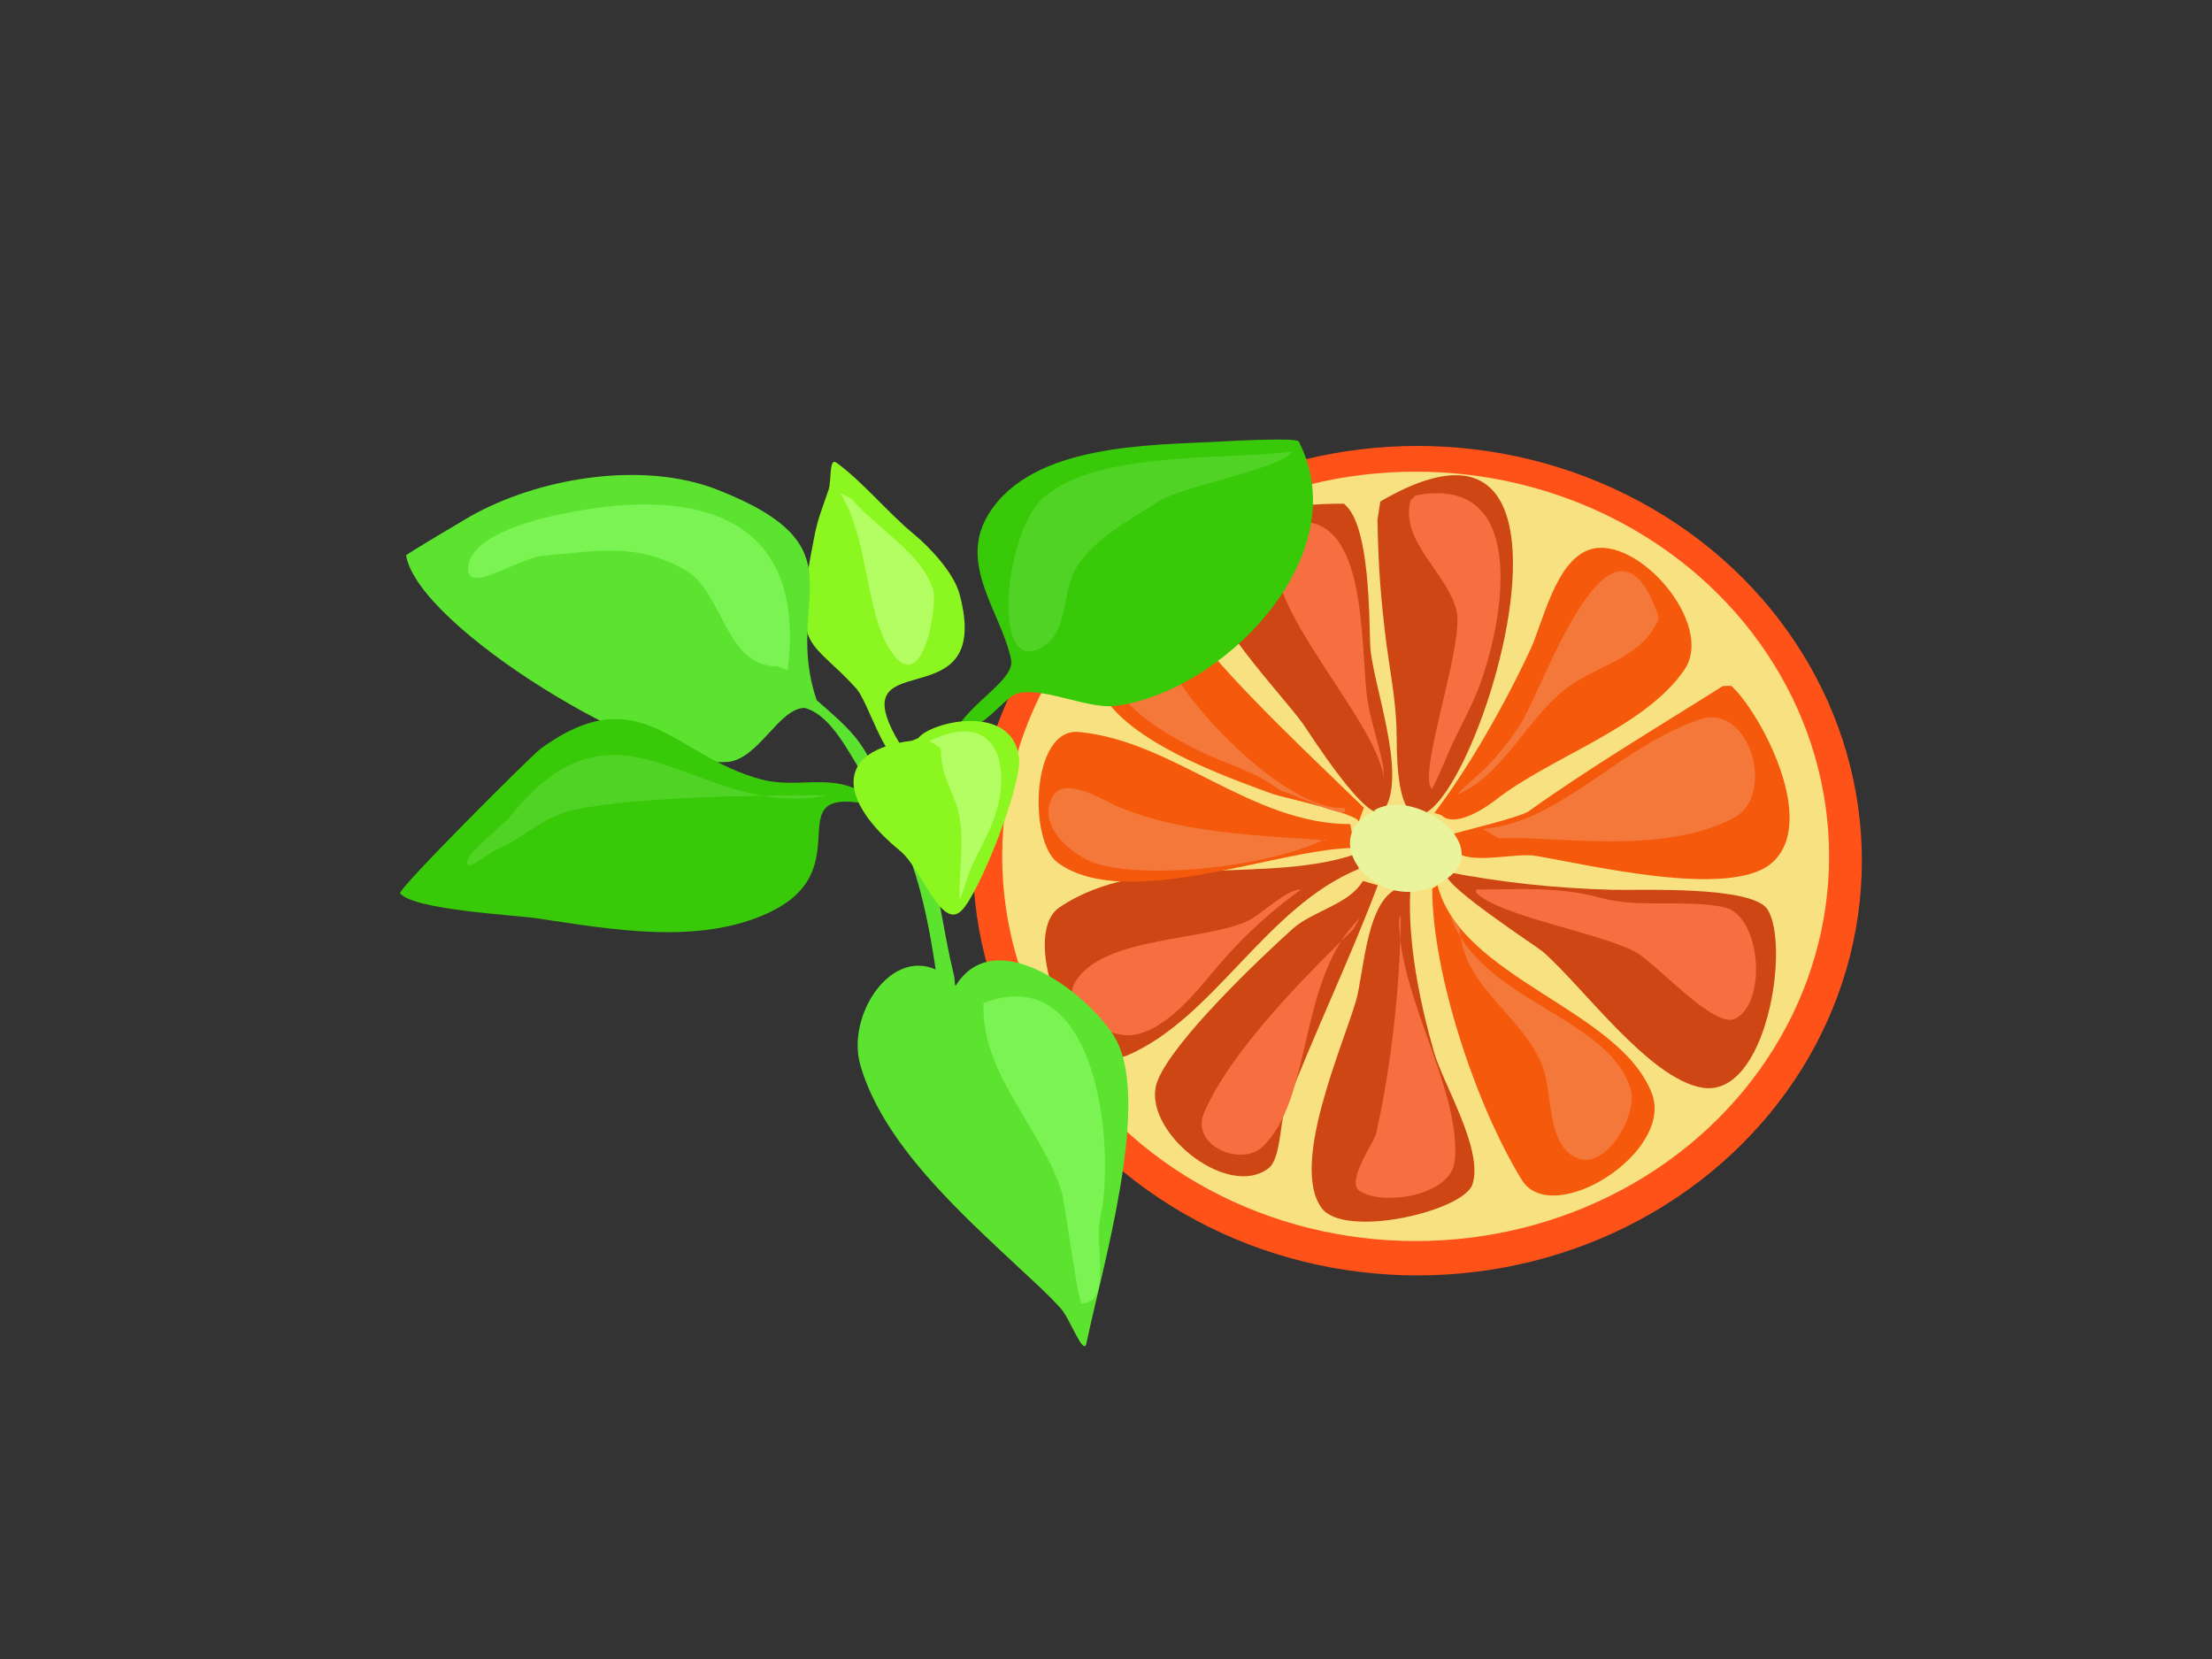 <?xml version="1.0" encoding="utf-8"?>
<!-- Generator: Adobe Illustrator 17.0.0, SVG Export Plug-In . SVG Version: 6.00 Build 0)  -->
<!DOCTYPE svg PUBLIC "-//W3C//DTD SVG 1.1//EN" "http://www.w3.org/Graphics/SVG/1.1/DTD/svg11.dtd">
<svg version="1.1" id="Layer_1" xmlns="http://www.w3.org/2000/svg" xmlns:xlink="http://www.w3.org/1999/xlink" x="0px" y="0px"
	 width="800px" height="600px" viewBox="0 0 800 600" enable-background="new 0 0 800 600" xml:space="preserve">
<rect x="0" y="0" width="800" height="600" fill="#333333" stroke="none"/>
<g>
	<g>
		<ellipse fill="#FF5219" cx="512.627" cy="311.276" rx="160.747" ry="149.992"/>
		<ellipse fill="#F7E180" cx="511.986" cy="309.714" rx="149.531" ry="139.129"/>
		<path fill="#CE4614" d="M499.206,181.374c104.373-60.947,5.931,195.334,5.931,85.753c0-11.821-1.956-21.566-3.619-33.436
			c-2.218-17.805-3.049-28.866-3.326-45.863L499.206,181.374z"/>
		<path fill="#CE4614" d="M486.872,182.956c8.343,8.12,8.285,38.779,8.671,50.229c0.446,13.239,13.803,46.956,4.955,59.872
			c-4.822,7.039-26.853-27.889-29.315-31.343c-7.814-10.96-36.327-39.83-34.27-53.845c3.397-23.143,29.738-25.717,49.134-25.717
			L486.872,182.956z"/>
		<path fill="#F4590C" d="M518.8,293.992c12.639-16.642,25.77-39.915,34.682-59.069c4.526-9.728,9.1-32.152,21.47-36.165
			c17.128-5.556,45.43,26.904,34.27,43.397c-14.168,20.938-48.147,31.458-68.126,47.014c-3.934,3.063-14.888,10.425-19.819,5.626
			L518.8,293.992z"/>
		<path fill="#F4590C" d="M626.143,248.042c10.334,9.414,31.882,49.239,14.58,64.12c-15.202,13.075-66.848,0.37-85.651-2.68
			c-8.719-1.414-32.816,6.178-29.744-7.773c0.08-0.362,24.294-5.986,27.541-8.309c22.565-16.147,46.653-30.384,70.229-45.297
			L626.143,248.042z"/>
		<path fill="#CE4614" d="M522.023,315.11c20.725,4.034,40.046,6.122,61.14,6.701c9.823,0.269,50.812-1.627,56.183,7.237
			c8.101,13.368-0.506,68.194-23.685,64.327c-19.415-3.239-43.321-36.854-57.835-49.317c-1.849-1.588-34.701-23.039-34.701-27.607
			L522.023,315.11z"/>
		<path fill="#F76E40" d="M473.977,189.009c21.149,4.038,17.913,48.637,20.748,65.193c1.241,7.245,3.838,14.637,5.335,21.923
			c0.505,2.459,0.593,10.007,0.593,7.5c0-23.875-59.444-77.202-32.604-94.616L473.977,189.009z"/>
		<path fill="#F4590C" d="M519.901,320.165c8.651,33.677,65.478,44.811,77.426,75.043c8.508,21.528-36.007,49.27-46.963,31.5
			C534,400.165,517.997,352.549,517.997,321.4L519.901,320.165z"/>
		<path fill="#CE4614" d="M510.033,322.326c-0.874,18.715,3.365,39.935,8.568,58.058c3.466,12.073,17.908,35.166,13.962,47.867
			c-3.046,9.806-46.342,19.869-54.579,8.647c-11.39-15.519,7.358-57.888,12.375-74.734c3.044-10.221,3.66-38.536,16.818-41.382
			L510.033,322.326z"/>
		<path fill="#CE4614" d="M498.293,320.165c-10.356,27.488-23.22,53.927-33.636,81.22c-1.555,4.075-1.576,17.72-5.712,21
			c-15.078,11.957-47.062-14.149-40.3-31.5c5.631-14.447,36.878-44.199,48.867-54.97c7.201-6.469,20.369-8.75,25.386-17.294
			L498.293,320.165z"/>
		<path fill="#CE4614" d="M491.342,314.297c-33.514,13.799-52.139,53.778-83.455,67.323c-19.971,8.638-39.782-43.186-24.751-53.426
			c30.329-20.662,75.828-7.832,108.523-19.764L491.342,314.297z"/>
		<path fill="#F4590C" d="M493.246,292.099c-21.486-20.91-43.432-41.115-62.363-64.262c-3.735-4.567-12.6-18.388-20.788-11.305
			c-41.987,36.322,18.495,59.224,50.746,70.808c1.995,0.717,30.57,7.054,30.57,9.818L493.246,292.099z"/>
		<path fill="#F4590C" d="M488.354,298.05c-35.89,0-63.734-30.029-98.129-33.321c-17.304-1.656-18.382,39.466-7.642,47.304
			c24.732,18.052,80.232-5.355,107.301-5.355L488.354,298.05z"/>
		<path fill="#E9F49C" d="M496.608,293.29c14.05-9.116,43.593,11.64,27.207,24.098c-23.049,17.525-50.468-14.184-25.984-24.396
			L496.608,293.29z"/>
		<path fill="#F4783A" d="M420.699,234.293c-9.785-4.761-21.786,5.658-15.805,15.748c5.505,9.287,20.141,17.309,29.729,21.974
			c9.368,4.559,19.813,7.125,28.007,13.656c8.137,2.722,26.445,11.879,23.648,6.434c-20.855,2.024-61.13-40.492-65.203-56.347
			L420.699,234.293z"/>
		<path fill="#F76E40" d="M478.127,316.51c-14.721,9.551-27.263,20.407-39.125,34.616c-6.794,8.138-16.973,20.842-28.455,23.077
			c-9.341,1.818-28.519-8.637-21.341-19.615c10.313-15.772,45.481-14.193,61.652-21.346c5.319-2.353,14.081-11.539,19.563-11.539
			L478.127,316.51z"/>
		<path fill="#5CE330" d="M345.589,356.572c14.851-24.089,50.313,4.909,58.114,19.551c12.549,23.554-5.402,83.542-10.762,109.624
			c-1.041,5.067-5.843-8.669-9.327-12.568c-4.661-5.216-9.954-9.865-15.067-14.663c-21.235-19.928-49.158-44.805-57.397-73.316
			c-5.699-19.721,14.776-48.462,33.721-30.025L345.589,356.572z"/>
		<path fill="#38C908" d="M344.317,267.557c2.748-11.572,23.004-20.992,21.361-28.988c-3.526-17.16-19.667-34.604-7.892-53.067
			c16.016-25.113,57.979-24.431,83.943-25.835c2.692-0.146,27.205-1.51,27.981,0c21.363,41.582-28.193,91.16-66.724,95.66
			c-9.796,1.144-27.816-7.754-35.873-4.189c-3.573,1.581-10.79,10.474-13.632,10.474L344.317,267.557z"/>
		<path fill="#8CF720" d="M326.935,271.386c-26.902-41.89,33.105-8.19,20.089-56.558c-1.987-7.382-10.359-16.587-16.502-21.646
			c-9.409-7.748-18.342-18.799-27.981-25.835c-2.786-2.033-1.769,6.56-2.87,9.775c-4.164,12.158-3.903,10.069-6.457,23.74
			c-6.494,34.76,0.53,30.414,16.502,48.179c4.065,4.521,10.266,25.835,15.784,25.835L326.935,271.386z"/>
		<path fill="#5CE330" d="M316.891,280.463c-4.286-12.513-10.889-17.902-21.524-27.232c-12.588-36.754,17.884-54.981-35.873-76.109
			c-27.298-10.729-65.156-4.217-89.683,9.775c-1.535,0.876-23.019,13.616-22.959,13.965c4.476,26.139,88.712,76.944,116.229,74.712
			c11.268-0.914,18.606-19.551,27.981-19.551c11.933,3.366,18.109,22.512,25.111,29.326L316.891,280.463z"/>
		<path fill="#38C908" d="M316.174,289.541c-13.684-11.415-26.166-3.771-40.895-7.681c-31.602-8.388-43.679-37.195-79.638-11.172
			c-3.441,2.49-51.971,51.03-50.94,52.368c4.624,6.001,41.021,7.821,49.505,9.077c26.667,3.949,58.552,9.862,83.943-2.095
			c37.036-17.44-4.624-51.484,47.352-36.309L316.174,289.541z"/>
		<path fill="#5CE330" d="M336.326,311.166c3.85,14.755,5.112,26.914,8.546,40.949c2.231,9.118-3.216,23.14-3.587,20.249
			c-2.858-22.249-6.1-51.674-16.502-71.919L336.326,311.166z"/>
		<path fill="#8CF720" d="M332.072,266.969c4.684-6.079,34.238-12.931,36.476,7.211c1.094,9.849-14.415,48.941-20.806,55.161
			c-7.414,7.215-14.221-15.073-22.241-21.646c-22.695-18.6-23.459-36.422,4.305-39.8L332.072,266.969z"/>
		<path fill="#7BF453" d="M284.872,242.408c5.785-45.041-18.888-64.591-66.439-59.037c-8.861,1.035-49.107,6.74-49.107,22.49
			c0,9.052,18.173-4.168,27.442-4.92c19.57-1.587,32.555-4.81,50.552,4.92c14.656,7.924,14.423,35.141,33.942,35.141
			L284.872,242.408z"/>
		<path fill="#7BF453" d="M355.678,362.797c41.871-16.3,47.621,53.6,42.327,77.156c-2.347,10.44,4.262,31.385-6.719,31.385
			c-1.471,0-6.078-36.281-7.39-40.539c-6.57-21.315-28.218-41.871-28.218-66.04V362.797z"/>
		<path fill="#B3FF63" d="M307.976,180.369c8.45,10.279,26.184,20.198,29.562,33.347c1.411,5.494-3.338,35.425-13.437,24.193
			c-11.425-12.707-9.061-41.505-20.156-59.501L307.976,180.369z"/>
		<path fill="#B3FF63" d="M336.194,267.987c24.443-11.894,29.804,9.102,23.515,27.462c-2.244,6.551-5.948,12.635-8.734,18.962
			c-1.425,3.236-4.031,13.329-4.031,9.808c0-10.612,2.481-24.075-1.344-34.001c-2.716-7.048-5.375-11.599-5.375-19.616
			L336.194,267.987z"/>
		<path fill="#51D326" d="M295.883,288.256c-45.682,6.351-72.104-42.138-111.528,7.192c-2.305,2.885-15.453,13.006-15.453,16.347
			c0,3.806,7.167-3.051,10.75-4.577c10.403-4.429,16.566-11.955,28.218-14.385c23.262-4.851,67.774-5.231,91.373-5.231
			L295.883,288.256z"/>
		<path fill="#51D326" d="M466.535,163.369c-21.089,2.932-68.847-0.345-88.013,15.693c-14.781,10.462-20.557,64.274-2.687,55.578
			c10.658-5.186,8.017-18.874,12.765-28.116c5.593-10.886,20.48-18.737,30.905-25.501c7.562-4.906,44.686-11.785,47.702-17.654
			H466.535z"/>
		<path fill="#F76E40" d="M533.851,321.702c14.951,0,29.935-1.154,44.46,2.885c14.505,4.033,30.28,0.586,45.053,3.462
			c13.455,2.619,16.004,34.617,4.15,40.385c-7.671,3.733-28.892-20.422-36.161-24.231c-13.461-7.054-48.584-12.667-57.502-21.346
			V321.702z"/>
		<path fill="#F76E40" d="M505.989,332.664c0,28.332,22.534,61.647,20.155,87.116c-1.18,12.631-25.816,16.52-34.383,10.962
			c-5.162-3.349,5.197-17.568,5.928-20.769c5.376-23.546,8.892-54.835,8.892-79.039L505.989,332.664z"/>
		<path fill="#F76E40" d="M491.762,332.087c-22.456,21.855-16.798,64.81-34.976,82.501c-7.909,7.697-26.363-0.386-21.341-12.115
			c9.398-21.951,35.816-48.703,53.945-66.347L491.762,332.087z"/>
		<path fill="#F76E40" d="M511.917,179.201c43.623-8.491,30.976,51.391,21.341,73.27c-3.135,7.119-7.164,14.257-10.078,21.346
			c-0.425,1.034-5.036,11.829-5.335,11.539c-5.407-5.262,11.973-52.621,8.892-64.616c-3.593-13.988-20.454-24.797-16.599-39.808
			L511.917,179.201z"/>
		<path fill="#F4783A" d="M524.547,331.14c10.692,31.217,57.646,36.329,65.278,63.069c2.697,9.45-10.881,33.18-22.705,22.558
			c-7.646-6.869-5.783-23.015-9.461-31.765c-7.731-18.392-28.33-27.794-29.801-49.258L524.547,331.14z"/>
		<path fill="#F4783A" d="M536.09,299.804c28.07-2.084,48.878-29.413,78.502-39.589c18.336-6.298,27.911,27.646,12.37,35.653
			c-27.135,13.981-65.894,6.019-84.687,7.408L536.09,299.804z"/>
		<path fill="#F4783A" d="M479.067,303.599c-19.206,9.346-60.242,14.44-81.283,9.156c-8.664-2.176-23.558-13.622-16.934-24.904
			c4.361-7.427,18.641,1.837,22.955,3.662c23.689,10.024,51.089,10.558,76.391,12.452L479.067,303.599z"/>
		<path fill="#F4783A" d="M599.823,222.939c-16.847-49.187-41.9,26.849-50.049,39.187c-4.491,6.8-9.609,13.251-15.805,18.678
			c-2.177,1.906-8.64,7.5-6.021,6.226c16.124-7.846,24.086-26.371,37.631-37.356c11.388-9.235,28.316-11.255,34.136-25.638
			L599.823,222.939z"/>
	</g>
</g>
</svg>
